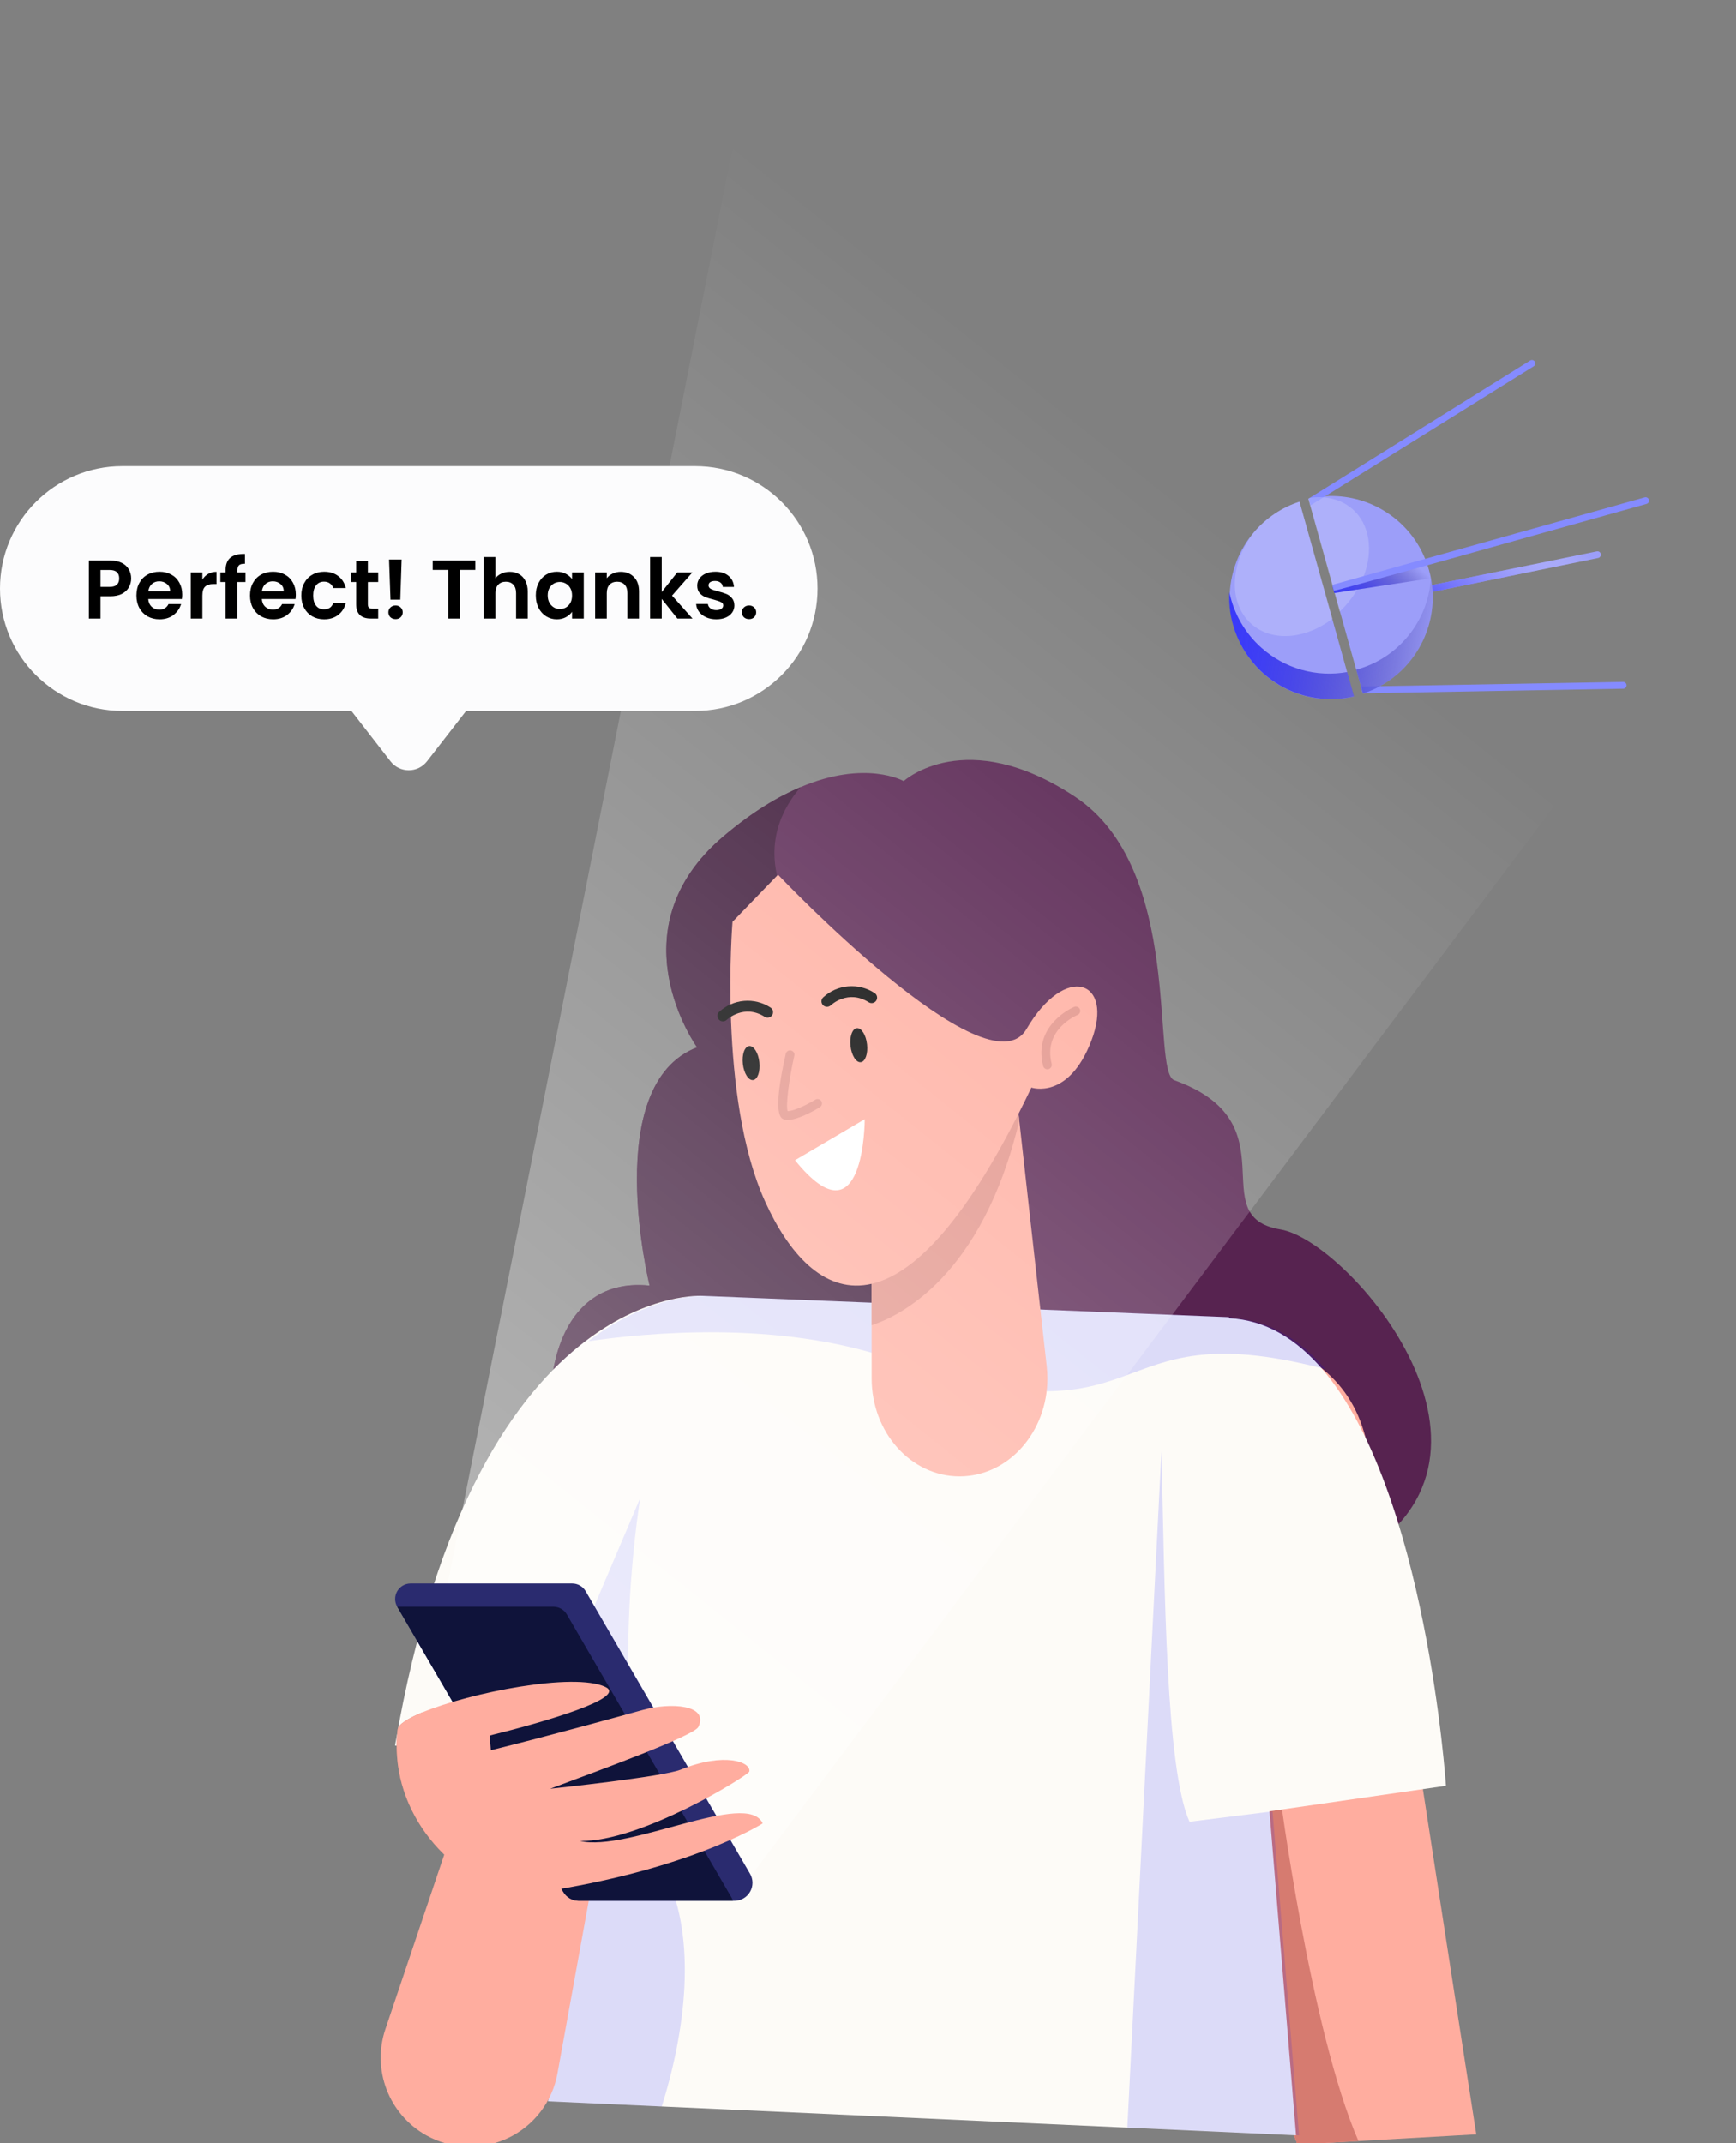 <?xml version="1.0" encoding="UTF-8" standalone="no"?>
<!-- Created with Inkscape (http://www.inkscape.org/) -->

<svg
   width="99.6mm"
   height="122.964mm"
   viewBox="0 0 99.6 122.964"
   version="1.1"
   id="svg1518"
   xml:space="preserve"
   inkscape:version="1.2.1 (9c6d41e, 2022-07-14)"
   xmlns:inkscape="http://www.inkscape.org/namespaces/inkscape"
   xmlns:sodipodi="http://sodipodi.sourceforge.net/DTD/sodipodi-0.dtd"
   xmlns="http://www.w3.org/2000/svg"
   xmlns:svg="http://www.w3.org/2000/svg"><rect x="0" y="0" width="99.6" height="122.964" fill="#808080" stroke="none"/><sodipodi:namedview
     id="namedview1520"
     pagecolor="#ffffff"
     bordercolor="#000000"
     borderopacity="0.25"
     inkscape:showpageshadow="2"
     inkscape:pageopacity="0.0"
     inkscape:pagecheckerboard="0"
     inkscape:deskcolor="#d1d1d1"
     inkscape:document-units="mm"
     showgrid="false"
     inkscape:zoom="0.914906"
     inkscape:cx="-65.580507"
     inkscape:cy="248.65942"
     inkscape:window-width="1390"
     inkscape:window-height="1205"
     inkscape:window-x="0"
     inkscape:window-y="25"
     inkscape:window-maximized="0"
     inkscape:current-layer="layer1" /><defs
     id="defs1515"><linearGradient
       id="paint0_linear_1711_5519"
       x1="30.636"
       y1="363.213"
       x2="212.5"
       y2="136"
       gradientUnits="userSpaceOnUse"><stop
         stop-color="white"
         id="stop1997" /><stop
         offset="1"
         stop-color="white"
         stop-opacity="0"
         id="stop1999" /></linearGradient><linearGradient
       id="paint0_linear_1530_4467"
       x1="215.464"
       y1="129.159"
       x2="126.567"
       y2="228.469"
       gradientUnits="userSpaceOnUse"><stop
         stop-color="#3939FA"
         id="stop2065" /><stop
         offset="0.11"
         stop-color="#3D3DFA"
         stop-opacity="0.98"
         id="stop2067" /><stop
         offset="0.23"
         stop-color="#4848FA"
         stop-opacity="0.92"
         id="stop2069" /><stop
         offset="0.37"
         stop-color="#5B5BFB"
         stop-opacity="0.83"
         id="stop2071" /><stop
         offset="0.51"
         stop-color="#7676FC"
         stop-opacity="0.69"
         id="stop2073" /><stop
         offset="0.66"
         stop-color="#9898FC"
         stop-opacity="0.52"
         id="stop2075" /><stop
         offset="0.81"
         stop-color="#C2C2FD"
         stop-opacity="0.31"
         id="stop2077" /><stop
         offset="0.96"
         stop-color="#F2F2FF"
         stop-opacity="0.06"
         id="stop2079" /><stop
         offset="1"
         stop-color="white"
         stop-opacity="0"
         id="stop2081" /></linearGradient><linearGradient
       id="paint1_linear_1530_4467"
       x1="336.674"
       y1="141.692"
       x2="191.46"
       y2="121.18"
       gradientUnits="userSpaceOnUse"><stop
         stop-color="#3939FA"
         id="stop2084" /><stop
         offset="0.11"
         stop-color="#3939F8"
         stop-opacity="0.98"
         id="stop2086" /><stop
         offset="0.23"
         stop-color="#3838F1"
         stop-opacity="0.92"
         id="stop2088" /><stop
         offset="0.37"
         stop-color="#3836E5"
         stop-opacity="0.83"
         id="stop2090" /><stop
         offset="0.51"
         stop-color="#3733D5"
         stop-opacity="0.69"
         id="stop2092" /><stop
         offset="0.66"
         stop-color="#3530C1"
         stop-opacity="0.52"
         id="stop2094" /><stop
         offset="0.81"
         stop-color="#332DA8"
         stop-opacity="0.31"
         id="stop2096" /><stop
         offset="0.96"
         stop-color="#32288B"
         stop-opacity="0.06"
         id="stop2098" /><stop
         offset="1"
         stop-color="#312783"
         stop-opacity="0"
         id="stop2100" /></linearGradient><linearGradient
       id="paint2_linear_1530_4467"
       x1="333.835"
       y1="158.148"
       x2="189.202"
       y2="137.581"
       gradientUnits="userSpaceOnUse"><stop
         stop-color="#3939FA"
         id="stop2103" /><stop
         offset="0.11"
         stop-color="#3939F8"
         stop-opacity="0.98"
         id="stop2105" /><stop
         offset="0.23"
         stop-color="#3838F1"
         stop-opacity="0.92"
         id="stop2107" /><stop
         offset="0.37"
         stop-color="#3836E5"
         stop-opacity="0.83"
         id="stop2109" /><stop
         offset="0.51"
         stop-color="#3733D5"
         stop-opacity="0.69"
         id="stop2111" /><stop
         offset="0.66"
         stop-color="#3530C1"
         stop-opacity="0.52"
         id="stop2113" /><stop
         offset="0.81"
         stop-color="#332DA8"
         stop-opacity="0.31"
         id="stop2115" /><stop
         offset="0.96"
         stop-color="#32288B"
         stop-opacity="0.06"
         id="stop2117" /><stop
         offset="1"
         stop-color="#312783"
         stop-opacity="0"
         id="stop2119" /></linearGradient><linearGradient
       id="paint3_linear_1530_4467"
       x1="200.928"
       y1="179.585"
       x2="200.692"
       y2="179.599"
       gradientUnits="userSpaceOnUse"><stop
         stop-color="#3939FA"
         id="stop2122" /><stop
         offset="0.11"
         stop-color="#3939F8"
         stop-opacity="0.98"
         id="stop2124" /><stop
         offset="0.23"
         stop-color="#3838F1"
         stop-opacity="0.92"
         id="stop2126" /><stop
         offset="0.37"
         stop-color="#3836E5"
         stop-opacity="0.83"
         id="stop2128" /><stop
         offset="0.51"
         stop-color="#3733D5"
         stop-opacity="0.69"
         id="stop2130" /><stop
         offset="0.66"
         stop-color="#3530C1"
         stop-opacity="0.52"
         id="stop2132" /><stop
         offset="0.81"
         stop-color="#332DA8"
         stop-opacity="0.31"
         id="stop2134" /><stop
         offset="0.96"
         stop-color="#32288B"
         stop-opacity="0.06"
         id="stop2136" /><stop
         offset="1"
         stop-color="#312783"
         stop-opacity="0"
         id="stop2138" /></linearGradient><linearGradient
       id="paint4_linear_1530_4467"
       x1="201.044"
       y1="179.296"
       x2="200.545"
       y2="179.913"
       gradientUnits="userSpaceOnUse"><stop
         stop-color="#3939FA"
         id="stop2141" /><stop
         offset="0.11"
         stop-color="#3939F8"
         stop-opacity="0.98"
         id="stop2143" /><stop
         offset="0.23"
         stop-color="#3838F1"
         stop-opacity="0.92"
         id="stop2145" /><stop
         offset="0.37"
         stop-color="#3836E5"
         stop-opacity="0.83"
         id="stop2147" /><stop
         offset="0.51"
         stop-color="#3733D5"
         stop-opacity="0.69"
         id="stop2149" /><stop
         offset="0.66"
         stop-color="#3530C1"
         stop-opacity="0.52"
         id="stop2151" /><stop
         offset="0.81"
         stop-color="#332DA8"
         stop-opacity="0.31"
         id="stop2153" /><stop
         offset="0.96"
         stop-color="#32288B"
         stop-opacity="0.06"
         id="stop2155" /><stop
         offset="1"
         stop-color="#312783"
         stop-opacity="0"
         id="stop2157" /></linearGradient><linearGradient
       id="paint5_linear_1530_4467"
       x1="249.126"
       y1="158.15"
       x2="213.074"
       y2="198.652"
       gradientUnits="userSpaceOnUse"><stop
         stop-color="#3939FA"
         id="stop2160" /><stop
         offset="0.11"
         stop-color="#3939F8"
         stop-opacity="0.98"
         id="stop2162" /><stop
         offset="0.23"
         stop-color="#3838F1"
         stop-opacity="0.92"
         id="stop2164" /><stop
         offset="0.37"
         stop-color="#3836E5"
         stop-opacity="0.83"
         id="stop2166" /><stop
         offset="0.51"
         stop-color="#3733D5"
         stop-opacity="0.69"
         id="stop2168" /><stop
         offset="0.66"
         stop-color="#3530C1"
         stop-opacity="0.52"
         id="stop2170" /><stop
         offset="0.81"
         stop-color="#332DA8"
         stop-opacity="0.31"
         id="stop2172" /><stop
         offset="0.96"
         stop-color="#32288B"
         stop-opacity="0.06"
         id="stop2174" /><stop
         offset="1"
         stop-color="#312783"
         stop-opacity="0"
         id="stop2176" /></linearGradient></defs><g
     inkscape:label="Layer 1"
     inkscape:groupmode="layer"
     id="layer1"
     transform="translate(-217.77,-82.825)"><g
       style="fill:none"
       id="g2035"
       transform="matrix(0.265,0,0,0.265,239.538,82.825)"><path
         d="m 209.944,337.943 c -14.439,7.594 -47.55,9.018 -80.789,6.645 -42.856,-3.062 -85.911,-12.422 -89.443,-22.921 -6.261,-18.649 -2.682,-45.589 18.777,-43.349 0,0 -10.727,-43.52 10.286,-51.57 0,0 -18.331,-25.427 5.814,-45.766 6.17,-5.221 11.733,-8.52 16.613,-10.575 14.135,-5.985 22.308,-1.291 22.308,-1.291 0,0 13.414,-12.288 37.113,3.389 23.699,15.678 16.37,59.521 21.463,61.348 25.707,9.213 5.986,29.495 22.992,32.3 14.866,2.444 55.899,50.175 14.866,71.79 z"
         fill="#572350"
         id="path1949" /><path
         d="m 129.15,344.588 c -42.856,-3.061 -85.911,-12.422 -89.442,-22.921 -6.261,-18.649 -2.682,-45.589 18.777,-43.349 0,0 -10.727,-43.52 10.286,-51.57 0,0 -18.331,-25.427 5.814,-45.766 6.17,-5.221 11.733,-8.52 16.613,-10.575 -6.479,7.595 -7.438,16.271 -2.739,25.721 9.346,18.782 41.095,80.638 42.472,104.522 1.376,23.884 -77.652,-5.027 -62.288,12.901 15.246,17.804 59.933,30.852 60.508,31.037 z"
         fill="#381334"
         id="path1951" /><path
         d="m 237.47,462.077 -25.503,1.452 -13.338,0.76 c -0.057,-0.447 -0.09,-0.698 -0.09,-0.698 -0.949,-0.745 -4.988,-23.5 -9.768,-52.358 -8.544,-51.49 -19.46,-122.402 -19.46,-122.402 0,0 38.527,-5.871 44.555,24.07 3.502,17.367 15.957,100.463 23.604,149.176 z"
         fill="#ffad9f"
         id="path1953" /><path
         d="m 211.961,463.529 -13.338,0.76 c -0.057,-0.446 -0.09,-0.698 -0.09,-0.698 -0.949,-0.745 -4.989,-23.5 -9.768,-52.358 1.291,-14.78 2.23,-25.076 2.23,-25.076 l 3.798,1.083 c 0,0 6.749,52.301 17.168,76.289 z"
         fill="#d67b70"
         id="path1955" /><path
         d="m 192.711,392.124 5.743,70.157 -37.175,-1.69 -100.15,-4.547 -24.629,-1.12 12.816,-72.179 -16.907,-1.79 -29.02,-3.071 c 8.881,-51.95 26.348,-76.204 41.166,-87.515 13.879,-10.594 25.436,-9.83 25.436,-9.83 l 113.948,4.609 v 0.223 c 7.974,0.385 14.633,4.557 20.182,11.017 22.555,26.252 26.784,90.22 26.784,90.22 z"
         fill="#fdfbf7"
         id="path1957" /><path
         opacity="0.13"
         d="m 61.123,456.044 -24.629,-1.12 12.815,-72.179 -16.907,-1.79 24.069,-56.691 c -0.161,0.977 -8.544,51.736 5.544,81.506 6.811,14.343 4.153,34.179 -0.892,50.274 z"
         fill="#0000ff"
         id="path1959" /><path
         opacity="0.13"
         d="m 204.804,296.388 -0.854,-0.214 c -48.827,-12.473 -34.649,18.037 -93.225,-2.026 -24.516,-8.387 -52.909,-5.606 -65.501,-3.798 13.879,-10.594 25.436,-9.83 25.436,-9.83 l 113.948,4.609 v 0.223 c 7.988,0.404 14.648,4.576 20.196,11.036 z"
         fill="#0000ff"
         id="path1961" /><path
         d="m 144.628,298.443 c 0,11.519 -8.401,21.174 -19.028,21.174 -10.509,0 -19.029,-9.493 -19.029,-21.217 v -28.127 l 30.985,-36.434 0.983,8.776 5.937,53.16 c 0.1,0.886 0.151,1.776 0.152,2.668 z"
         fill="#ffad9f"
         id="path1963" /><path
         d="m 138.539,242.615 c -8.069,33.933 -26.144,42.395 -31.968,44.275 v -16.613 l 30.985,-36.433 z"
         fill="#e29288"
         id="path1965" /><path
         d="m 76.444,199.574 c 0,0 -3.166,37.972 7.034,60.494 10.2,22.522 29.903,33.766 57.679,-24.62 0,0 8.069,2.815 13.015,-10.2 4.946,-13.015 -5.629,-16.883 -14.069,-2.464 -8.439,14.42 -53.81,-33.405 -53.81,-33.405 z"
         fill="#ffad9f"
         id="path1967" /><path
         d="m 80.893,233.831 c 0.987,-0.114 1.596,-1.855 1.361,-3.889 -0.235,-2.033 -1.226,-3.59 -2.213,-3.475 -0.987,0.114 -1.596,1.855 -1.361,3.889 0.235,2.034 1.226,3.59 2.213,3.475 z"
         fill="#000000"
         id="path1969" /><path
         d="m 104.211,229.962 c 0.987,-0.114 1.597,-1.855 1.361,-3.889 -0.235,-2.034 -1.226,-3.59 -2.213,-3.476 -0.987,0.115 -1.596,1.856 -1.361,3.889 0.236,2.034 1.226,3.59 2.213,3.476 z"
         fill="#000000"
         id="path1971" /><path
         d="m 74.362,221.128 c -0.161,0.001 -0.32,-0.032 -0.468,-0.096 -0.148,-0.063 -0.281,-0.157 -0.391,-0.274 -0.217,-0.226 -0.336,-0.529 -0.329,-0.843 0.006,-0.313 0.137,-0.611 0.362,-0.828 1.485,-1.377 3.387,-2.217 5.404,-2.389 2.017,-0.172 4.034,0.334 5.731,1.44 0.132,0.083 0.246,0.191 0.336,0.319 0.09,0.127 0.154,0.271 0.188,0.423 0.034,0.153 0.037,0.31 0.01,0.464 -0.027,0.153 -0.084,0.3 -0.169,0.431 -0.083,0.132 -0.191,0.246 -0.318,0.336 -0.127,0.09 -0.271,0.154 -0.422,0.188 -0.152,0.033 -0.309,0.037 -0.462,0.01 -0.153,-0.027 -0.299,-0.084 -0.43,-0.168 -4.447,-2.81 -8.069,0.527 -8.226,0.669 -0.222,0.206 -0.514,0.32 -0.816,0.318 z"
         fill="#000000"
         id="path1973" /><path
         d="m 96.893,217.976 c -0.161,0.001 -0.32,-0.031 -0.468,-0.094 -0.148,-0.062 -0.281,-0.155 -0.392,-0.271 -0.216,-0.227 -0.334,-0.53 -0.327,-0.844 0.007,-0.313 0.138,-0.611 0.365,-0.827 1.485,-1.377 3.387,-2.218 5.405,-2.39 2.017,-0.172 4.034,0.335 5.73,1.441 0.266,0.168 0.454,0.436 0.522,0.743 0.069,0.307 0.013,0.629 -0.156,0.894 -0.169,0.266 -0.436,0.453 -0.743,0.522 -0.307,0.068 -0.629,0.012 -0.895,-0.156 -4.447,-2.81 -8.069,0.526 -8.225,0.669 -0.222,0.206 -0.514,0.318 -0.816,0.313 z"
         fill="#000000"
         id="path1975" /><path
         d="m 144.628,231.499 c -0.211,0 -0.417,-0.07 -0.583,-0.2 -0.167,-0.13 -0.286,-0.312 -0.338,-0.517 -2.297,-9.018 6.645,-12.754 6.721,-12.792 0.116,-0.047 0.24,-0.071 0.365,-0.07 0.124,0.001 0.248,0.026 0.363,0.075 0.115,0.048 0.22,0.119 0.307,0.208 0.088,0.089 0.157,0.194 0.204,0.31 0.094,0.232 0.093,0.492 -0.004,0.723 -0.097,0.232 -0.281,0.415 -0.513,0.511 -0.309,0.128 -7.485,3.175 -5.601,10.57 0.031,0.121 0.037,0.247 0.019,0.37 -0.018,0.124 -0.06,0.242 -0.124,0.349 -0.064,0.108 -0.148,0.201 -0.248,0.276 -0.101,0.074 -0.214,0.128 -0.335,0.159 -0.076,0.018 -0.154,0.028 -0.233,0.028 z"
         fill="#e29288"
         id="path1977" /><path
         d="m 88.392,242.449 c -0.225,0.003 -0.45,-0.023 -0.669,-0.076 -0.764,-0.195 -2.796,-0.717 0.252,-14.239 0.056,-0.246 0.206,-0.459 0.419,-0.593 0.213,-0.135 0.47,-0.179 0.716,-0.124 0.245,0.055 0.459,0.206 0.593,0.419 0.134,0.212 0.179,0.47 0.124,0.715 -1.106,4.913 -1.899,10.737 -1.452,11.99 1.101,0.066 3.883,-1.187 6,-2.473 0.215,-0.13 0.472,-0.169 0.716,-0.109 0.244,0.059 0.454,0.213 0.585,0.427 0.065,0.107 0.108,0.225 0.127,0.348 0.019,0.123 0.014,0.249 -0.016,0.37 -0.03,0.122 -0.083,0.236 -0.156,0.337 -0.074,0.1 -0.167,0.185 -0.273,0.25 -0.807,0.513 -4.633,2.758 -6.963,2.758 z"
         fill="#e29288"
         id="path1979" /><path
         d="m 89.978,251.173 15.098,-8.876 c 0,0 0.009,27.596 -15.098,8.876 z"
         fill="#ffffff"
         id="path1981" /><path
         opacity="0.13"
         d="m 199.109,462.3 -37.174,-1.69 7.385,-146.399 c 0.722,30.035 0.926,68.638 6.076,80.186 l 17.97,-2.254 z"
         fill="#0000ff"
         id="path1983" /><path
         d="m 66.088,402.205 c -8.733,3 -20.913,6.208 -36.657,8.164 C 13.526,405.879 2.02,390.814 3.957,374.4 c 0.128,-1.072 2.188,-2.373 5.387,-3.707 1.424,1.552 10e-6,12.118 4.818,14.387 10.01,4.704 19.755,23.969 32.988,20.884 13.233,-3.085 18.938,-3.759 18.938,-3.759 z"
         fill="#d67b70"
         id="path1985" /><path
         opacity="0.43"
         d="M 14.441,344.574 82.814,0 294.169,121.467 76.378,411.532 Z"
         fill="url(#paint0_linear_1711_5519)"
         id="path1987"
         style="fill:url(#paint0_linear_1711_5519)" /><path
         d="m 1.294,439.313 17.918,-53.161 27.938,15.241 -8.615,47.512 c -0.548,3.024 -1.812,5.874 -3.686,8.311 -1.873,2.436 -4.302,4.39 -7.084,5.697 -2.782,1.308 -5.836,1.931 -8.907,1.819 -3.071,-0.113 -6.072,-0.958 -8.75,-2.465 -3.912,-2.201 -6.933,-5.699 -8.542,-9.89 -1.609,-4.19 -1.705,-8.811 -0.272,-13.064 z"
         fill="#ffad9f"
         id="path1989" /><path
         d="M 76.891,411.513 H 43.158 c -0.681,-10e-4 -1.35,-0.18 -1.941,-0.52 -0.59,-0.34 -1.081,-0.828 -1.425,-1.417 L 3.857,347.839 c -0.294,-0.51 -0.448,-1.088 -0.448,-1.677 2.4e-4,-0.588 0.155,-1.166 0.45,-1.676 0.294,-0.51 0.717,-0.933 1.227,-1.228 0.51,-0.294 1.088,-0.449 1.676,-0.45 H 41.739 c 0.588,0 1.165,0.154 1.674,0.446 0.51,0.293 0.934,0.713 1.23,1.22 l 35.598,61.191 c 0.342,0.591 0.522,1.261 0.523,1.944 0.001,0.682 -0.176,1.353 -0.516,1.945 -0.339,0.592 -0.828,1.084 -1.417,1.428 -0.59,0.344 -1.259,0.527 -1.941,0.531 z"
         fill="#2a2b6f"
         id="path1991" /><path
         d="M 76.541,411.513 H 43.159 c -0.681,-10e-4 -1.35,-0.18 -1.941,-0.52 -0.59,-0.34 -1.081,-0.828 -1.425,-1.417 L 3.858,347.839 h 33.809 c 0.587,10e-4 1.163,0.155 1.672,0.447 0.509,0.292 0.932,0.713 1.228,1.219 l 35.598,61.196 c 0.157,0.255 0.283,0.528 0.375,0.812 z"
         fill="#0f133a"
         id="path1993" /><path
         d="m 82.976,394.753 c 0,0 -4.343,2.781 -13.205,6.128 -1.149,0.432 -2.373,0.878 -3.683,1.324 -8.733,3 -20.913,6.208 -36.657,8.164 C 13.526,405.879 2.02,390.813 3.957,374.4 c 0.128,-1.073 2.188,-2.373 5.387,-3.707 10.385,-4.272 32.722,-8.7 39.557,-5.491 4.903,2.302 -13.001,7.565 -25.047,10.532 l 0.271,3.18 c 14.007,-3.475 29.637,-7.832 32.883,-8.724 6.028,-1.666 14.377,-1.158 12.042,3.669 -0.921,1.899 -20.201,8.947 -32.091,13.385 0.741,-0.076 24.468,-2.587 28.251,-4.129 9.46,-3.84 15.303,-1.652 14.866,0.408 -0.176,0.816 -23.552,15.336 -36.643,15.022 10.286,2.526 36.22,-11.173 39.543,-3.792 z"
         fill="#ffad9f"
         id="path1995" /></g><g
       style="fill:none"
       id="g2259"
       transform="matrix(-0.088,0,0,-0.088,317.115,132.127)"><path
         d="m 85.77,197.141 c 0.317,-0.355 0.74,-0.598 1.206,-0.693 l 158.659,-32.44 c 0.564,-0.099 1.143,0.026 1.615,0.347 0.472,0.322 0.8,0.815 0.913,1.375 0.113,0.56 0.003,1.142 -0.307,1.624 -0.31,0.481 -0.795,0.824 -1.353,0.954 L 87.857,200.764 c -0.451,0.094 -0.92,0.043 -1.341,-0.145 -0.42,-0.187 -0.77,-0.502 -1.001,-0.9 -0.231,-0.398 -0.33,-0.858 -0.284,-1.316 0.046,-0.458 0.235,-0.891 0.54,-1.237 z"
         fill="#9c9ef9"
         id="path2037" /><path
         d="m 85.77,197.141 c 0.317,-0.355 0.74,-0.598 1.206,-0.693 l 158.659,-32.44 c 0.564,-0.099 1.143,0.026 1.615,0.347 0.472,0.322 0.8,0.815 0.913,1.375 0.113,0.56 0.003,1.142 -0.307,1.624 -0.31,0.481 -0.795,0.824 -1.353,0.954 L 87.857,200.764 c -0.451,0.094 -0.92,0.043 -1.341,-0.145 -0.42,-0.187 -0.77,-0.502 -1.001,-0.9 -0.231,-0.398 -0.33,-0.858 -0.284,-1.316 0.046,-0.458 0.235,-0.891 0.54,-1.237 z"
         fill="url(#paint0_linear_1530_4467)"
         id="path2039"
         style="fill:url(#paint0_linear_1530_4467)" /><path
         d="m 281.686,233.156 -21.345,-76.403 -9.71,-34.766 -4.432,-15.866 c 2.995,-0.703 6.035,-1.197 9.098,-1.478 0.269,-0.024 0.538,-0.047 0.81,-0.066 l 0.056,-0.006 0.298,-0.025 c 0.286,-0.021 0.571,-0.039 0.851,-0.056 0.694,-0.042 1.388,-0.073 2.076,-0.091 l 1.312,-0.024 c 3.033,-0.031 6.063,0.152 9.069,0.548 0.346,0.045 0.688,0.095 1.035,0.142 l 1.03,0.161 c 0.344,0.057 0.688,0.114 1.029,0.177 0.341,0.063 0.686,0.126 1.029,0.192 l 0.786,0.157 0.564,0.121 0.115,0.026 c 0.146,0.032 0.29,0.061 0.446,0.086 0.049,0.01 0.097,0.022 0.146,0.036 l 0.244,0.056 c 0.267,0.061 0.531,0.121 0.795,0.188 0.636,0.154 1.265,0.323 1.898,0.487 0.314,0.088 0.627,0.177 0.941,0.273 l 0.756,0.226 c 7.309,2.246 14.173,5.736 20.291,10.316 0.01,0.01 0.019,0.021 0.026,0.033 l 0.629,0.481 c 0.208,0.157 0.416,0.321 0.623,0.482 0.255,0.203 0.51,0.406 0.762,0.611 0.252,0.204 0.502,0.411 0.752,0.622 0.183,0.15 0.365,0.304 0.543,0.458 l 0.033,0.042 c 0.081,0.068 0.161,0.137 0.23,0.195 0.215,0.186 0.431,0.374 0.645,0.563 l 0.041,0.052 c 0.25,0.221 0.498,0.448 0.745,0.676 0.061,0.076 0.145,0.131 0.221,0.203 0.032,0.039 0.073,0.067 0.111,0.101 0.155,0.149 0.313,0.297 0.469,0.446 0.076,0.068 0.15,0.138 0.218,0.205 0.239,0.23 0.476,0.458 0.708,0.69 0.232,0.232 0.509,0.501 0.758,0.754 0.029,0.037 0.057,0.072 0.084,0.107 0.236,0.241 0.467,0.481 0.696,0.723 0.103,0.13 0.226,0.244 0.339,0.363 0.113,0.118 0.171,0.178 0.253,0.272 0.033,0.042 0.066,0.084 0.109,0.114 0.043,0.03 0.09,0.114 0.134,0.17 0.258,0.283 0.513,0.568 0.768,0.858 0.393,0.445 0.79,0.909 1.175,1.368 10.561,12.729 15.972,28.952 15.17,45.482 -0.745,14.582 -6.288,28.516 -15.768,39.635 -7.868,9.233 -18.133,16.114 -29.662,19.883 z"
         fill="#9c9ef9"
         id="path2041" /><path
         d="m 199.806,195.895 c -0.412,-0.994 -0.796,-2.004 -1.153,-3.031 -0.13,-0.366 -0.258,-0.733 -0.383,-1.107 -0.344,-1.015 -0.657,-2.048 -0.95,-3.094 l -0.015,-0.052 c -0.504,-1.8 -0.93,-3.603 -1.278,-5.41 -5.467,-28.514 8.472,-56.958 33.437,-70.463 3.427,-1.855 7.013,-3.402 10.714,-4.622 l 0.191,-0.069 0.018,0.066 1.13,4.05 3.207,11.467 10.521,37.637 3.588,12.849 0.278,0.989 0.906,3.249 0.074,0.256 14.547,52.043 1.222,4.42 -0.058,0.046 c -1.779,0.415 -3.555,0.753 -5.33,1.014 -1.851,0.279 -3.696,0.477 -5.534,0.594 -27.933,1.732 -54.381,-14.531 -65.132,-40.832 z"
         fill="#9c9ef9"
         id="path2043" /><path
         d="m 128.294,324.483 c -0.251,-0.402 -0.366,-0.875 -0.326,-1.348 0.04,-0.472 0.231,-0.918 0.546,-1.273 0.139,-0.157 0.301,-0.293 0.479,-0.405 l 135.879,-84.688 1.041,-0.648 8.59,-5.356 0.04,-0.031 1.225,4.417 -0.058,0.046 -0.969,0.607 -143.434,89.396 c -0.494,0.303 -1.089,0.397 -1.653,0.263 -0.565,-0.135 -1.053,-0.487 -1.36,-0.98 z"
         fill="#858bff"
         id="path2045" /><path
         d="m 68.472,113.479 c -0.01,-0.585 0.211,-1.15 0.615,-1.571 0.404,-0.42 0.959,-0.663 1.543,-0.676 l 169.684,-2.991 0.121,-0.005 c 0.032,0.002 0.06,-0.001 0.089,0.003 l 1.148,4.072 c -0.337,0.219 -0.73,0.338 -1.133,0.343 l -10.954,0.194 -158.851,2.797 c -0.585,0.011 -1.152,-0.21 -1.576,-0.617 -0.424,-0.406 -0.671,-0.963 -0.686,-1.549 z"
         fill="#858bff"
         id="path2047" /><path
         d="m 306.441,137.863 c 10.689,9.477 18.025,22.158 20.911,36.146 0.027,0.107 0.047,0.213 0.07,0.324 0.904,-17.33 -5.02,-34.33 -16.501,-47.352 -0.256,-0.291 -0.513,-0.578 -0.772,-0.863 -0.044,-0.056 -0.09,-0.114 -0.134,-0.17 -0.007,-0.006 -0.013,-0.013 -0.017,-0.021 -0.103,-0.131 -0.228,-0.245 -0.344,-0.369 -0.117,-0.124 -0.226,-0.243 -0.341,-0.364 -0.23,-0.243 -0.462,-0.485 -0.699,-0.727 -0.027,-0.035 -0.055,-0.07 -0.084,-0.107 -0.25,-0.254 -0.507,-0.507 -0.761,-0.757 -0.255,-0.25 -0.471,-0.462 -0.711,-0.694 -0.059,-0.075 -0.143,-0.138 -0.219,-0.206 -0.156,-0.15 -0.315,-0.298 -0.471,-0.447 -0.031,-0.04 -0.061,-0.077 -0.111,-0.102 -0.061,-0.078 -0.146,-0.132 -0.222,-0.205 -0.248,-0.228 -0.497,-0.456 -0.748,-0.679 l -0.041,-0.051 c -0.224,-0.203 -0.432,-0.38 -0.647,-0.566 -0.077,-0.068 -0.158,-0.137 -0.231,-0.197 l -0.034,-0.042 c -0.178,-0.154 -0.362,-0.309 -0.545,-0.46 -0.251,-0.212 -0.502,-0.419 -0.755,-0.625 -0.253,-0.206 -0.509,-0.41 -0.765,-0.614 -6.655,-5.273 -14.267,-9.211 -22.414,-11.595 -0.315,-0.097 -0.629,-0.187 -0.944,-0.275 -0.629,-0.178 -1.263,-0.342 -1.904,-0.491 -0.265,-0.068 -0.529,-0.128 -0.797,-0.19 l -0.246,-0.056 c -0.049,-0.015 -0.096,-0.026 -0.146,-0.037 -0.144,-0.034 -0.289,-0.063 -0.447,-0.086 l -0.116,-0.027 -0.566,-0.122 -0.788,-0.158 c -0.344,-0.066 -0.688,-0.132 -1.032,-0.194 -0.344,-0.062 -0.687,-0.121 -1.032,-0.179 l -1.033,-0.162 c -0.348,-0.048 -0.692,-0.099 -1.038,-0.144 -3.451,-0.448 -6.932,-0.628 -10.411,-0.539 -0.695,0.022 -1.389,0.052 -2.082,0.089 -0.281,0.017 -0.567,0.034 -0.854,0.056 l -0.299,0.024 -0.056,0.006 c -0.273,0.018 -0.539,0.046 -0.812,0.065 -3.071,0.278 -6.12,0.77 -9.122,1.473 l 4.464,15.925 c 9.89,-1.778 20.058,-1.283 29.733,1.448 9.675,2.732 18.605,7.627 26.114,14.317 z"
         fill="url(#paint1_linear_1530_4467)"
         id="path2049"
         style="fill:url(#paint1_linear_1530_4467)" /><path
         d="m 212.65,143.513 c 8.522,-9.617 19.672,-16.532 32.074,-19.891 l -3.206,-11.46 -1.13,-4.048 -0.017,-0.065 -0.192,0.068 c -3.698,1.219 -7.281,2.765 -10.706,4.62 -24.949,13.495 -38.878,41.922 -33.413,70.418 0.941,-14.693 6.783,-28.651 16.59,-39.642 z"
         fill="url(#paint2_linear_1530_4467)"
         id="path2051"
         style="fill:url(#paint2_linear_1530_4467)" /><path
         d="m 195.941,184.123 c -0.022,-0.275 -0.044,-0.549 -0.059,-0.825 l 0.231,-0.061 z"
         fill="url(#paint3_linear_1530_4467)"
         id="path2053"
         style="fill:url(#paint3_linear_1530_4467)" /><path
         opacity="0.21"
         d="m 247.031,228.217 c -11.204,-9.95 -13.445,-26.928 -7.294,-43.3 0.217,-0.576 0.443,-1.151 0.68,-1.724 0.452,-1.089 0.94,-2.174 1.464,-3.257 0.558,-1.152 1.165,-2.3 1.815,-3.437 2.234,-3.927 4.878,-7.608 7.888,-10.98 1.277,-1.433 2.594,-2.8 3.955,-4.074 l 3.554,12.809 0.276,0.986 0.899,3.237 0.073,0.254 14.432,51.849 1.213,4.404 -0.058,0.045 -0.97,0.608 c -1.439,0.215 -2.888,0.355 -4.341,0.42 -1.494,0.066 -2.991,0.046 -4.483,-0.057 -7.163,-0.543 -13.801,-3.076 -19.103,-7.783 z"
         fill="#f1f3ff"
         id="path2055" /><path
         d="m 195.941,184.123 c -0.022,-0.275 -0.044,-0.549 -0.059,-0.825 l 0.231,-0.061 z"
         fill="url(#paint4_linear_1530_4467)"
         id="path2057"
         style="fill:url(#paint4_linear_1530_4467)" /><path
         d="m 198.499,192.865 c -0.127,-0.364 -0.252,-0.73 -0.373,-1.101 -0.337,-1.011 -0.641,-2.04 -0.925,-3.081 l -0.015,-0.052 c -0.488,-1.793 -0.899,-3.59 -1.232,-5.391 l 47.563,-7.279 15.511,-2.375 0.27,0.984 0.879,3.237 -20.003,4.882 z"
         fill="url(#paint5_linear_1530_4467)"
         id="path2059"
         style="fill:url(#paint5_linear_1530_4467)" /><path
         opacity="0.21"
         d="m 281.682,233.156 -21.49,-76.262 c 17.472,-13.456 39.441,-15.406 52.909,-3.397 15.148,13.475 14.074,39.707 -1.923,59.91 -7.811,9.19 -18.019,16.026 -29.496,19.749 z"
         fill="#f1f3ff"
         id="path2061" /><path
         d="m 53.914,234.436 c -0.079,-0.278 -0.102,-0.569 -0.068,-0.856 0.034,-0.288 0.124,-0.565 0.266,-0.818 0.142,-0.252 0.332,-0.474 0.559,-0.653 0.228,-0.178 0.488,-0.311 0.767,-0.389 l 142.332,-39.852 0.634,-0.179 c 0,0 25.358,-7.038 43.348,-11.963 9.795,-2.683 17.405,-4.736 17.547,-4.69 l 0.909,3.253 0.073,0.256 c -0.286,0.335 -0.665,0.578 -1.09,0.698 l -19.581,5.482 -39.667,11.107 -143.312,40.134 c -0.279,0.079 -0.571,0.101 -0.858,0.067 -0.288,-0.035 -0.566,-0.126 -0.818,-0.268 -0.252,-0.142 -0.474,-0.333 -0.653,-0.561 -0.179,-0.228 -0.31,-0.489 -0.388,-0.768 z"
         fill="#858bff"
         id="path2063" /></g><g
       style="fill:none"
       id="g2697"
       transform="matrix(0.265,0,0,0.265,217.77,109.569)"><path
         fill-rule="evenodd"
         clip-rule="evenodd"
         d="M 26.5,0 C 11.864,0 0,11.864 0,26.5 0,41.136 11.864,53 26.5,53 h 49.588 c 0.016,0.022 0.033,0.043 0.05,0.065 l 8.412,10.843 c 2.002,2.58 5.899,2.58 7.901,0 l 8.412,-10.843 c 0.016,-0.022 0.033,-0.043 0.049,-0.065 H 150.5 C 165.136,53 177,41.136 177,26.5 177,11.864 165.136,0 150.5,0 Z"
         fill="#fcfcfd"
         id="path2685" /><path
         d="m 28.404,24.324 c 0,0.672 -0.162,1.302 -0.486,1.89 -0.312,0.588 -0.81,1.062 -1.494,1.422 -0.672,0.36 -1.524,0.54 -2.556,0.54 H 21.762 V 33 h -2.52 V 20.436 h 4.626 c 0.972,0 1.8,0.168 2.484,0.504 0.684,0.336 1.194,0.798 1.53,1.386 0.348,0.588 0.522,1.254 0.522,1.998 z m -4.644,1.818 c 0.696,0 1.212,-0.156 1.548,-0.468 0.336,-0.324 0.504,-0.774 0.504,-1.35 0,-1.224 -0.684,-1.836 -2.052,-1.836 h -1.998 v 3.654 z m 15.703,1.656 c 0,0.36 -0.024,0.684 -0.072,0.972 h -7.29 c 0.06,0.72 0.312,1.284 0.756,1.692 0.444,0.408 0.99,0.612 1.638,0.612 0.936,0 1.602,-0.402 1.998,-1.206 h 2.718 c -0.288,0.96 -0.84,1.752 -1.656,2.376 -0.816,0.612 -1.818,0.918 -3.006,0.918 -0.96,0 -1.824,-0.21 -2.592,-0.63 -0.756,-0.432 -1.35,-1.038 -1.782,-1.818 -0.42,-0.78 -0.63,-1.68 -0.63,-2.7 0,-1.032 0.21,-1.938 0.63,-2.718 0.42,-0.78 1.008,-1.38 1.764,-1.8 0.756,-0.42 1.626,-0.63 2.61,-0.63 0.948,0 1.794,0.204 2.538,0.612 0.756,0.408 1.338,0.99 1.746,1.746 0.42,0.744 0.63,1.602 0.63,2.574 z m -2.61,-0.72 c -0.012,-0.648 -0.246,-1.164 -0.702,-1.548 -0.456,-0.396 -1.014,-0.594 -1.674,-0.594 -0.624,0 -1.152,0.192 -1.584,0.576 -0.42,0.372 -0.678,0.894 -0.774,1.566 z m 6.969,-2.502 c 0.324,-0.528 0.744,-0.942 1.26,-1.242 0.528,-0.3 1.128,-0.45 1.8,-0.45 v 2.646 h -0.666 c -0.792,0 -1.392,0.186 -1.8,0.558 -0.396,0.372 -0.594,1.02 -0.594,1.944 V 33 h -2.52 v -9.972 h 2.52 z m 9.329,0.522 h -1.746 V 33 h -2.556 v -7.902 h -1.134 v -2.07 h 1.134 v -0.504 c 0,-1.224 0.348,-2.124 1.044,-2.7 0.696,-0.576 1.746,-0.846 3.15,-0.81 v 2.124 c -0.612,-0.012 -1.038,0.09 -1.278,0.306 -0.24,0.216 -0.36,0.606 -0.36,1.17 v 0.414 h 1.746 z m 10.903,2.7 c 0,0.36 -0.024,0.684 -0.072,0.972 h -7.29 c 0.06,0.72 0.312,1.284 0.756,1.692 0.444,0.408 0.99,0.612 1.638,0.612 0.936,0 1.602,-0.402 1.998,-1.206 h 2.718 c -0.288,0.96 -0.84,1.752 -1.656,2.376 -0.816,0.612 -1.818,0.918 -3.006,0.918 -0.96,0 -1.824,-0.21 -2.592,-0.63 -0.756,-0.432 -1.35,-1.038 -1.782,-1.818 -0.42,-0.78 -0.63,-1.68 -0.63,-2.7 0,-1.032 0.21,-1.938 0.63,-2.718 0.42,-0.78 1.008,-1.38 1.764,-1.8 0.756,-0.42 1.626,-0.63 2.61,-0.63 0.948,0 1.794,0.204 2.538,0.612 0.756,0.408 1.338,0.99 1.746,1.746 0.42,0.744 0.63,1.602 0.63,2.574 z m -2.61,-0.72 c -0.012,-0.648 -0.246,-1.164 -0.702,-1.548 -0.456,-0.396 -1.014,-0.594 -1.674,-0.594 -0.624,0 -1.152,0.192 -1.584,0.576 -0.42,0.372 -0.678,0.894 -0.774,1.566 z m 3.801,0.936 c 0,-1.032 0.21,-1.932 0.63,-2.7 0.42,-0.78 1.002,-1.38 1.746,-1.8 0.744,-0.432 1.596,-0.648 2.556,-0.648 1.236,0 2.256,0.312 3.06,0.936 0.816,0.612 1.362,1.476 1.638,2.592 h -2.718 c -0.144,-0.432 -0.39,-0.768 -0.738,-1.008 -0.336,-0.252 -0.756,-0.378 -1.26,-0.378 -0.72,0 -1.29,0.264 -1.71,0.792 -0.42,0.516 -0.63,1.254 -0.63,2.214 0,0.948 0.21,1.686 0.63,2.214 0.42,0.516 0.99,0.774 1.71,0.774 1.02,0 1.686,-0.456 1.998,-1.368 h 2.718 c -0.276,1.08 -0.822,1.938 -1.638,2.574 -0.816,0.636 -1.836,0.954 -3.06,0.954 -0.96,0 -1.812,-0.21 -2.556,-0.63 -0.744,-0.432 -1.326,-1.032 -1.746,-1.8 -0.42,-0.78 -0.63,-1.686 -0.63,-2.718 z m 14.41,-2.916 v 4.824 c 0,0.336 0.078,0.582 0.234,0.738 0.168,0.144 0.444,0.216 0.828,0.216 h 1.17 V 33 h -1.584 c -2.124,0 -3.186,-1.032 -3.186,-3.096 v -4.806 h -1.188 v -2.07 h 1.188 v -2.466 h 2.538 v 2.466 h 2.232 v 2.07 z M 86.959,20.22 86.671,28.914 H 84.547 L 84.241,20.22 Z m -1.296,12.906 c -0.456,0 -0.834,-0.138 -1.134,-0.414 -0.288,-0.288 -0.432,-0.642 -0.432,-1.062 0,-0.42 0.144,-0.768 0.432,-1.044 0.3,-0.288 0.678,-0.432 1.134,-0.432 0.444,0 0.81,0.144 1.098,0.432 0.288,0.276 0.432,0.624 0.432,1.044 0,0.42 -0.144,0.774 -0.432,1.062 -0.288,0.276 -0.654,0.414 -1.098,0.414 z m 17.24,-12.69 V 22.47 H 99.555 V 33 h -2.52 V 22.47 h -3.348 v -2.034 z m 7.455,2.448 c 0.756,0 1.428,0.168 2.016,0.504 0.588,0.324 1.044,0.81 1.368,1.458 0.336,0.636 0.504,1.404 0.504,2.304 V 33 h -2.52 v -5.508 c 0,-0.792 -0.198,-1.398 -0.594,-1.818 -0.396,-0.432 -0.936,-0.648 -1.62,-0.648 -0.696,0 -1.248,0.216 -1.656,0.648 -0.396,0.42 -0.594,1.026 -0.594,1.818 V 33 h -2.52 V 19.68 h 2.52 v 4.59 c 0.324,-0.432 0.756,-0.768 1.296,-1.008 0.54,-0.252 1.14,-0.378 1.8,-0.378 z m 5.636,5.094 c 0,-1.008 0.198,-1.902 0.594,-2.682 0.408,-0.78 0.954,-1.38 1.638,-1.8 0.696,-0.42 1.47,-0.63 2.322,-0.63 0.744,0 1.392,0.15 1.944,0.45 0.564,0.3 1.014,0.678 1.35,1.134 v -1.422 h 2.538 V 33 h -2.538 v -1.458 c -0.324,0.468 -0.774,0.858 -1.35,1.17 -0.564,0.3 -1.218,0.45 -1.962,0.45 -0.84,0 -1.608,-0.216 -2.304,-0.648 -0.684,-0.432 -1.23,-1.038 -1.638,-1.818 -0.396,-0.792 -0.594,-1.698 -0.594,-2.718 z m 7.848,0.036 c 0,-0.612 -0.12,-1.134 -0.36,-1.566 -0.24,-0.444 -0.564,-0.78 -0.972,-1.008 -0.408,-0.24 -0.846,-0.36 -1.314,-0.36 -0.468,0 -0.9,0.114 -1.296,0.342 -0.396,0.228 -0.72,0.564 -0.972,1.008 -0.24,0.432 -0.36,0.948 -0.36,1.548 0,0.6 0.12,1.128 0.36,1.584 0.252,0.444 0.576,0.786 0.972,1.026 0.408,0.24 0.84,0.36 1.296,0.36 0.468,0 0.906,-0.114 1.314,-0.342 0.408,-0.24 0.732,-0.576 0.972,-1.008 0.24,-0.444 0.36,-0.972 0.36,-1.584 z m 10.526,-5.13 c 1.188,0 2.148,0.378 2.88,1.134 0.732,0.744 1.098,1.788 1.098,3.132 V 33 h -2.52 v -5.508 c 0,-0.792 -0.198,-1.398 -0.594,-1.818 -0.396,-0.432 -0.936,-0.648 -1.62,-0.648 -0.696,0 -1.248,0.216 -1.656,0.648 -0.396,0.42 -0.594,1.026 -0.594,1.818 V 33 h -2.52 v -9.972 h 2.52 v 1.242 c 0.336,-0.432 0.762,-0.768 1.278,-1.008 0.528,-0.252 1.104,-0.378 1.728,-0.378 z M 146.646,33 143.262,28.752 V 33 h -2.52 V 19.68 h 2.52 v 7.578 l 3.348,-4.23 h 3.276 l -4.392,5.004 4.428,4.968 z m 8.424,0.162 c -0.816,0 -1.548,-0.144 -2.196,-0.432 -0.648,-0.3 -1.164,-0.702 -1.548,-1.206 -0.372,-0.504 -0.576,-1.062 -0.612,-1.674 h 2.538 c 0.048,0.384 0.234,0.702 0.558,0.954 0.336,0.252 0.75,0.378 1.242,0.378 0.48,0 0.852,-0.096 1.116,-0.288 0.276,-0.192 0.414,-0.438 0.414,-0.738 0,-0.324 -0.168,-0.564 -0.504,-0.72 -0.324,-0.168 -0.846,-0.348 -1.566,-0.54 -0.744,-0.18 -1.356,-0.366 -1.836,-0.558 -0.468,-0.192 -0.876,-0.486 -1.224,-0.882 -0.336,-0.396 -0.504,-0.93 -0.504,-1.602 0,-0.552 0.156,-1.056 0.468,-1.512 0.324,-0.456 0.78,-0.816 1.368,-1.08 0.6,-0.264 1.302,-0.396 2.106,-0.396 1.188,0 2.136,0.3 2.844,0.9 0.708,0.588 1.098,1.386 1.17,2.394 h -2.412 c -0.036,-0.396 -0.204,-0.708 -0.504,-0.936 -0.288,-0.24 -0.678,-0.36 -1.17,-0.36 -0.456,0 -0.81,0.084 -1.062,0.252 -0.24,0.168 -0.36,0.402 -0.36,0.702 0,0.336 0.168,0.594 0.504,0.774 0.336,0.168 0.858,0.342 1.566,0.522 0.72,0.18 1.314,0.366 1.782,0.558 0.468,0.192 0.87,0.492 1.206,0.9 0.348,0.396 0.528,0.924 0.54,1.584 0,0.576 -0.162,1.092 -0.486,1.548 -0.312,0.456 -0.768,0.816 -1.368,1.08 -0.588,0.252 -1.278,0.378 -2.07,0.378 z m 7.108,-0.036 c -0.456,0 -0.834,-0.138 -1.134,-0.414 -0.288,-0.288 -0.432,-0.642 -0.432,-1.062 0,-0.42 0.144,-0.768 0.432,-1.044 0.3,-0.288 0.678,-0.432 1.134,-0.432 0.444,0 0.81,0.144 1.098,0.432 0.288,0.276 0.432,0.624 0.432,1.044 0,0.42 -0.144,0.774 -0.432,1.062 -0.288,0.276 -0.654,0.414 -1.098,0.414 z"
         fill="#000000"
         id="path2687" /></g></g></svg>
